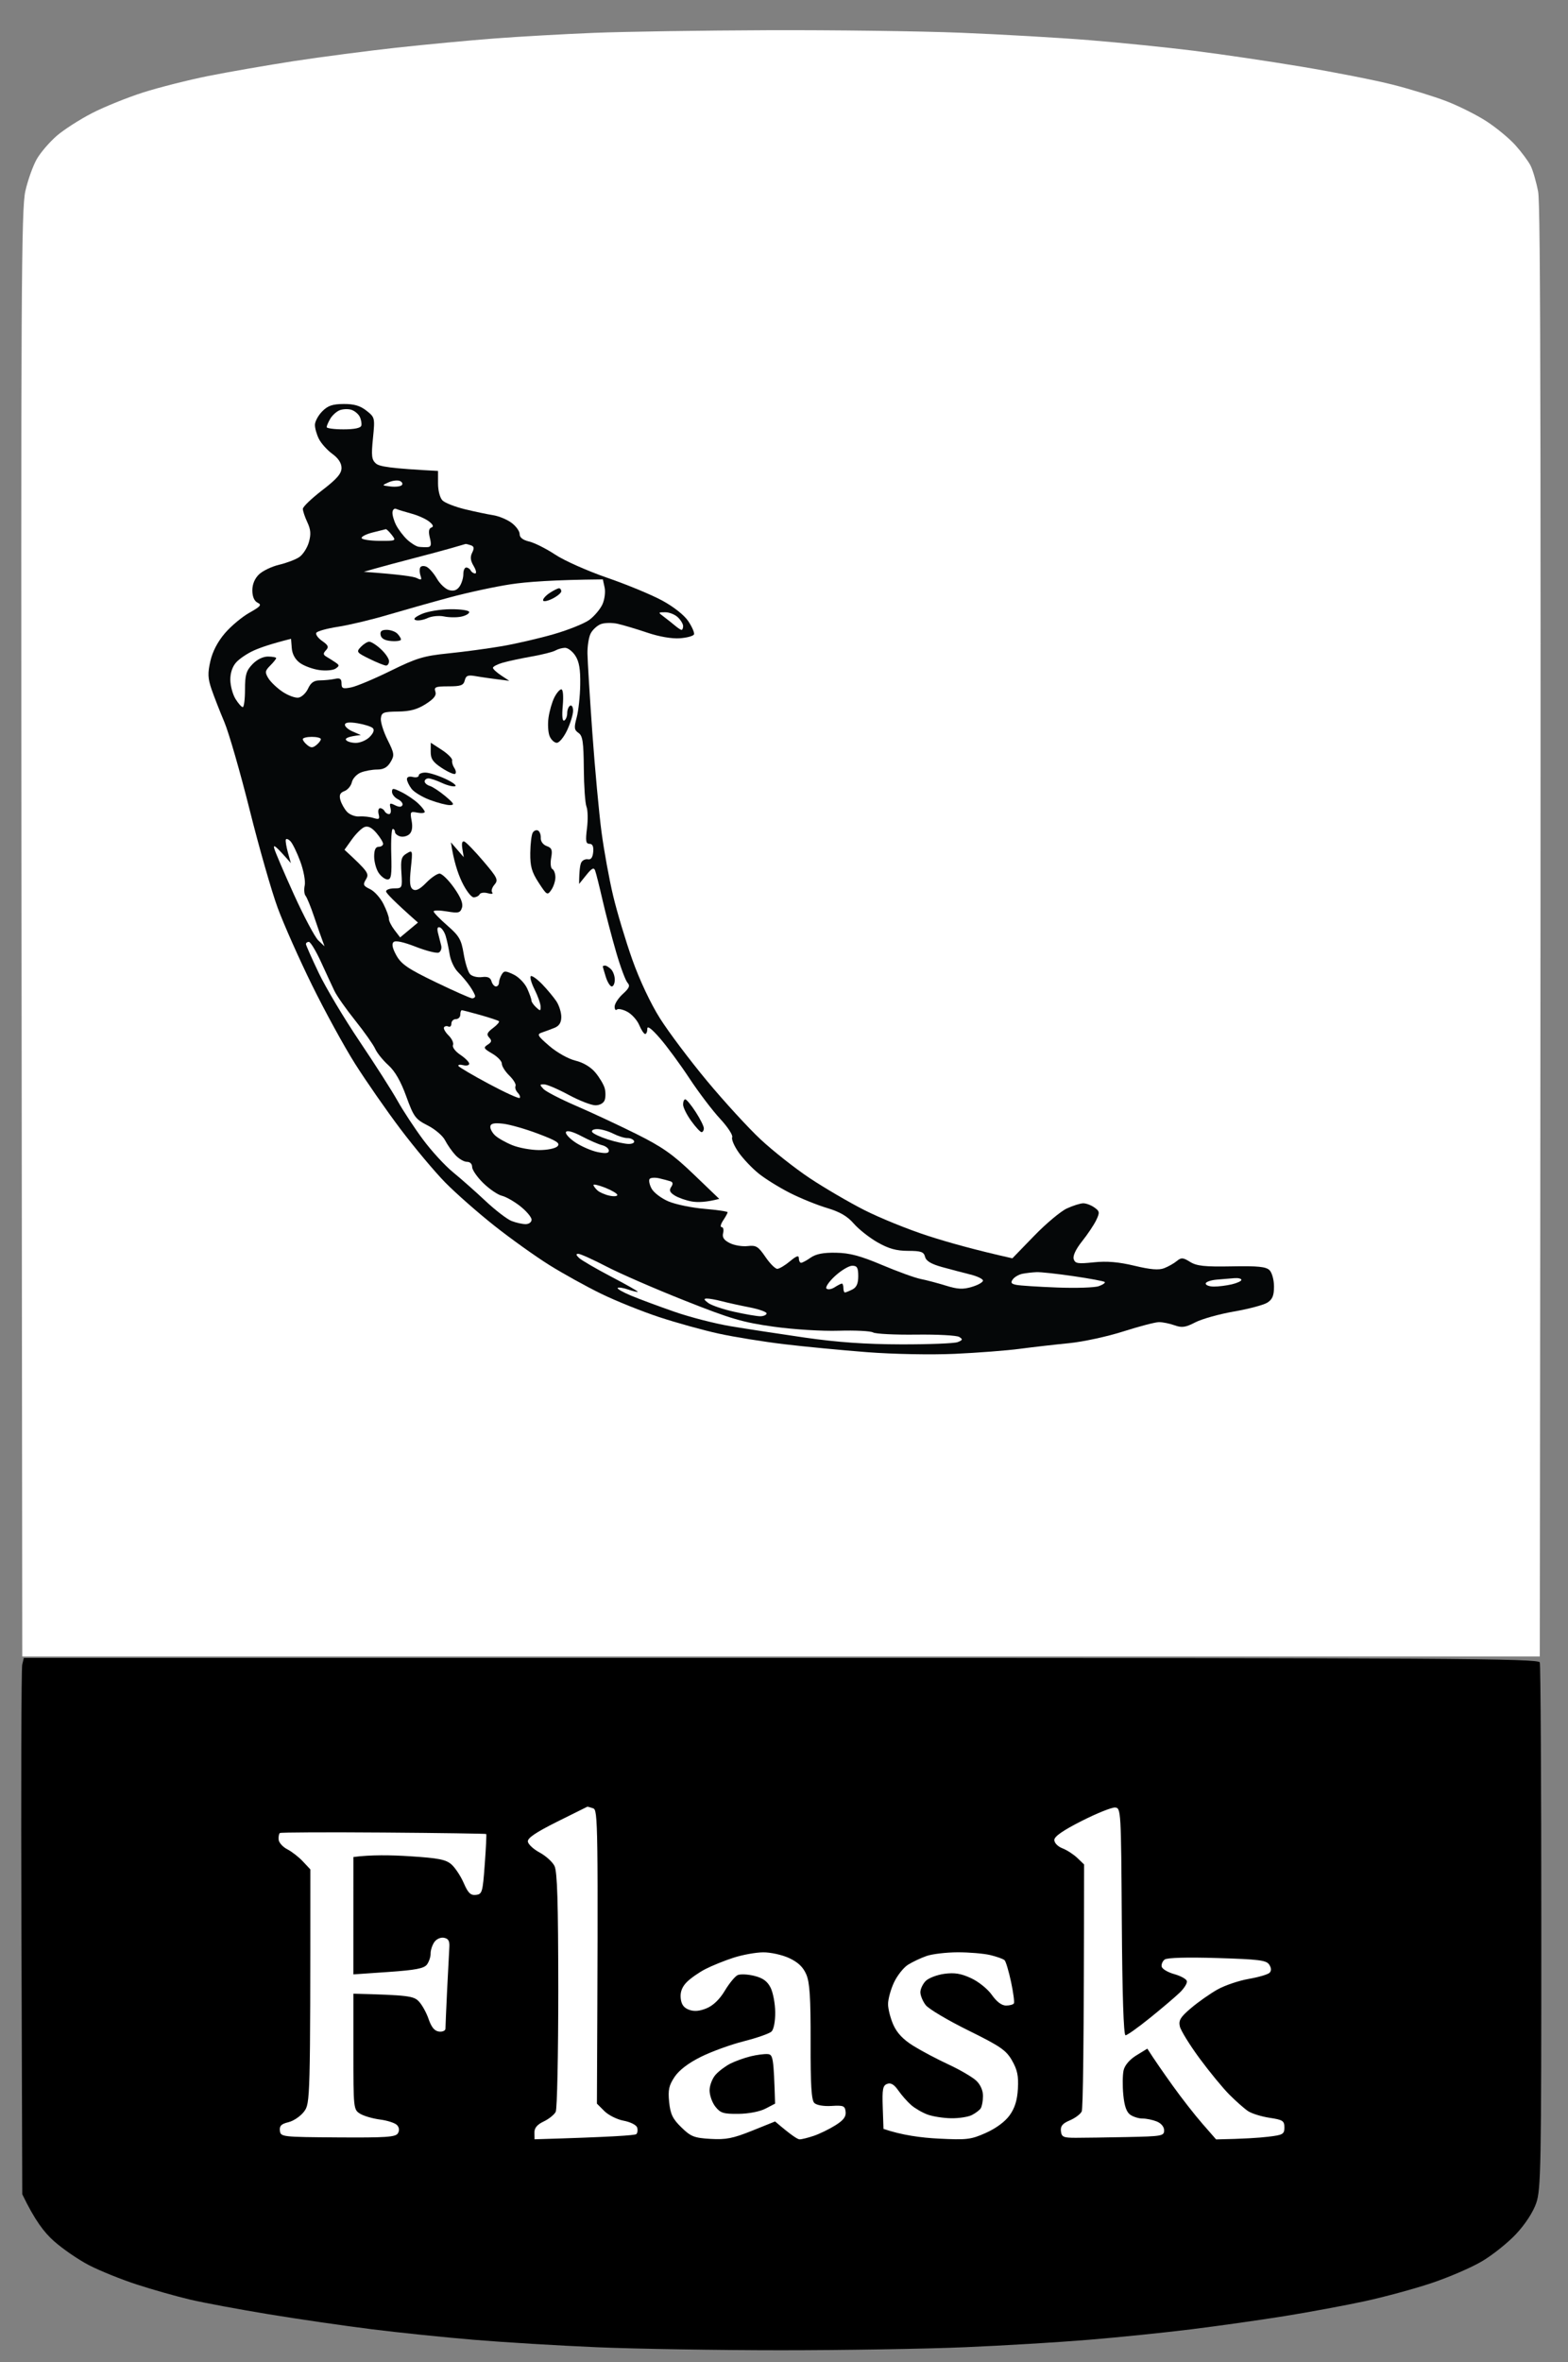 <svg version="1.2" baseProfile="tiny-ps" xmlns="http://www.w3.org/2000/svg" viewBox="0 0 528 795" width="528" height="795">
	<rect x="0" y="0" width="528" height="795" fill="#808080" stroke="none"/>
	<title>flask</title>
	<style>
		tspan { white-space:pre }
		.shp0 { fill: #ffffff } 
		.shp1 { fill: #050708 } 
		.shp2 { fill: #000000 } 
	</style>
	<g id="Background">
		<path id="Path 0" class="shp0" d="M200 11.06C189.82 11.47 174.75 12.32 166.5 12.95C158.25 13.57 143.4 14.97 133.5 16.05C123.6 17.14 108.08 19.17 99 20.56C89.92 21.96 76.99 24.21 70.25 25.55C63.51 26.9 53.61 29.4 48.25 31.1C42.89 32.81 35.13 35.95 31 38.07C26.88 40.19 21.52 43.63 19.11 45.71C16.7 47.8 13.68 51.3 12.41 53.5C11.14 55.7 9.4 60.54 8.55 64.25C7.17 70.26 7.03 97.72 7.25 314.25L7.5 557.5L518.5 557.5C519 134.56 518.78 68.92 517.94 64.5C517.31 61.2 516.17 57.26 515.4 55.75C514.63 54.24 512.31 51.12 510.25 48.83C508.19 46.54 503.8 42.92 500.5 40.79C497.2 38.66 491.13 35.62 487 34.04C482.88 32.46 474.77 29.96 469 28.5C463.23 27.03 449.5 24.32 438.5 22.48C427.5 20.64 411.07 18.21 402 17.08C392.93 15.95 377.18 14.35 367 13.53C356.82 12.7 337.25 11.58 323.5 11.02C309.75 10.47 280.5 10.09 258.5 10.17C236.5 10.25 210.18 10.65 200 11.06Z" />
		<path id="Path 1" class="shp1" d="M108.5 138.45C107.17 139.8 106.07 141.83 106.05 142.95C106.02 144.08 106.63 146.24 107.4 147.75C108.17 149.26 110.2 151.51 111.9 152.75C113.94 154.23 115 155.86 115 157.5C115 159.4 113.43 161.21 108.5 165C104.92 167.75 101.99 170.56 101.98 171.25C101.97 171.94 102.64 173.96 103.48 175.75C104.65 178.25 104.77 179.81 104 182.5C103.45 184.43 101.99 186.68 100.75 187.51C99.51 188.34 96.47 189.49 94 190.07C91.53 190.65 88.48 192.11 87.22 193.31C85.76 194.72 84.96 196.65 84.97 198.75C84.99 200.84 85.63 202.3 86.75 202.85C88.21 203.55 87.77 204.1 84 206.21C81.53 207.59 77.81 210.7 75.74 213.11C73.31 215.94 71.57 219.28 70.84 222.5C69.9 226.6 69.98 228.31 71.24 232C72.09 234.47 74.03 239.43 75.54 243C77.05 246.57 80.88 259.85 84.05 272.5C87.21 285.15 91.46 300 93.49 305.5C95.51 311 100.71 322.7 105.04 331.5C109.37 340.3 115.9 352.23 119.55 358C123.2 363.77 130.08 373.67 134.84 379.98C139.61 386.3 146.43 394.43 150 398.06C153.57 401.68 161 408.21 166.5 412.56C172 416.91 180.32 422.86 185 425.78C189.68 428.7 197.55 433.06 202.5 435.46C207.45 437.87 216.22 441.39 222 443.3C227.78 445.2 236.78 447.7 242 448.84C247.22 449.98 257.13 451.58 264 452.4C270.88 453.23 283.48 454.43 292 455.09C300.92 455.77 313.44 456.01 321.5 455.65C329.2 455.3 339.1 454.54 343.5 453.95C347.9 453.37 355.32 452.52 360 452.06C364.68 451.6 372.89 449.83 378.25 448.11C383.61 446.4 389.01 444.99 390.25 444.98C391.49 444.97 393.85 445.45 395.5 446.04C397.98 446.93 399.19 446.76 402.5 445.05C404.7 443.91 410.55 442.27 415.5 441.41C420.45 440.55 425.51 439.21 426.75 438.42C428.47 437.33 429 436.06 429 433C429 430.78 428.33 428.33 427.5 427.5C426.32 426.32 423.62 426.04 414.75 426.21C405.62 426.38 402.98 426.09 400.75 424.71C398.35 423.22 397.78 423.18 396.25 424.43C395.29 425.22 393.38 426.3 392 426.83C390.2 427.53 387.41 427.3 382 426C376.64 424.72 372.73 424.39 368.3 424.85C362.94 425.41 362.03 425.27 361.55 423.75C361.21 422.66 362.28 420.39 364.39 417.75C366.25 415.41 368.39 412.22 369.14 410.65C370.37 408.06 370.31 407.66 368.5 406.38C367.4 405.6 365.71 404.97 364.75 404.98C363.79 404.99 361.31 405.77 359.25 406.72C357.19 407.66 352.21 411.83 348.2 415.97L340.9 423.5C328.19 420.65 319.1 418.08 312.5 415.95C305.9 413.82 296.23 409.9 291 407.24C285.77 404.58 277.48 399.73 272.57 396.46C267.66 393.18 260.27 387.35 256.14 383.5C252.01 379.65 243.88 370.78 238.06 363.78C232.25 356.79 225.14 347.34 222.26 342.78C219.11 337.8 215.39 329.91 212.93 323C210.69 316.68 207.78 307 206.47 301.5C205.15 296 203.39 286.32 202.55 280C201.71 273.68 200.32 258.6 199.45 246.5C198.59 234.4 197.86 222.47 197.82 220C197.78 217.53 198.25 214.49 198.87 213.25C199.49 212.01 201.01 210.59 202.25 210.08C203.49 209.58 206.07 209.52 208 209.95C209.93 210.39 214.43 211.73 218 212.94C221.96 214.28 226.23 215.01 228.92 214.82C231.35 214.64 233.5 214.05 233.7 213.5C233.9 212.95 233.03 210.96 231.78 209.08C230.43 207.05 226.86 204.22 223 202.13C219.43 200.19 211.1 196.74 204.5 194.47C197.9 192.19 190.03 188.7 187 186.69C183.97 184.69 180.03 182.7 178.23 182.27C176.06 181.76 174.96 180.91 174.98 179.75C174.99 178.79 173.76 177.08 172.25 175.96C170.74 174.84 167.93 173.68 166 173.38C164.07 173.08 159.8 172.18 156.5 171.38C153.2 170.57 149.82 169.25 149 168.43C148.14 167.57 147.5 165.14 147.5 162.72L147.5 158.5C131.38 157.66 127.75 157.02 126.59 156C125.15 154.73 124.99 153.42 125.59 147.5C126.28 140.61 126.24 140.46 123.4 138.22C121.27 136.54 119.22 135.94 115.7 135.97C111.96 135.99 110.38 136.54 108.5 138.45Z" />
		<path id="Path 2" class="shp0" d="M114.33 138.09C113.27 138.53 111.87 139.81 111.21 140.94C110.54 142.07 110 143.34 110 143.75C110 144.16 112.55 144.5 115.67 144.5C119.36 144.5 121.45 144.06 121.67 143.25C121.85 142.56 121.61 141.21 121.13 140.25C120.65 139.29 119.36 138.23 118.25 137.9C117.15 137.57 115.38 137.66 114.33 138.09ZM130.88 162.32C128.51 163.37 128.51 163.38 131.5 163.73C133.15 163.93 134.85 163.73 135.29 163.29C135.72 162.86 135.44 162.22 134.66 161.88C133.89 161.54 132.18 161.74 130.88 162.32ZM132.16 172.39C132.07 173.28 132.63 175.24 133.4 176.75C134.18 178.26 135.87 180.47 137.15 181.66C138.44 182.85 140.18 183.92 141 184.03C141.82 184.14 143.18 184.19 144 184.14C145.16 184.07 145.33 183.36 144.75 181.02C144.23 178.94 144.39 177.86 145.25 177.56C146.11 177.26 145.87 176.63 144.5 175.53C143.4 174.65 140.7 173.44 138.5 172.85C136.3 172.25 134.01 171.55 133.41 171.28C132.81 171.01 132.24 171.51 132.16 172.39ZM125.52 179.2C123.34 179.75 121.65 180.6 121.77 181.1C121.9 181.59 124.59 182.01 127.75 182.03C133.38 182.06 133.47 182.02 131.92 180.03C131.05 178.91 130.15 178.05 129.92 178.1C129.69 178.16 127.71 178.65 125.52 179.2ZM152 184.47C149.53 185.18 143.68 186.75 139 187.96C134.32 189.17 128.7 190.68 126.5 191.31L122.5 192.45C134.9 193.35 139.33 194.04 140.35 194.56C141.88 195.33 142.1 195.19 141.6 193.75C141.27 192.79 141.22 191.55 141.5 191C141.78 190.45 142.73 190.34 143.62 190.75C144.51 191.16 146.08 192.96 147.12 194.75C148.15 196.54 150.01 198.28 151.25 198.61C152.81 199.03 153.89 198.65 154.77 197.36C155.46 196.34 156.03 194.49 156.02 193.25C156.01 192.01 156.45 191 157 191C157.55 191 158.22 191.45 158.5 192C158.78 192.55 159.45 193 160 193C160.55 193 160.32 191.88 159.5 190.5C158.41 188.68 158.27 187.45 159 186C159.76 184.48 159.64 183.88 158.5 183.5C157.68 183.22 156.89 183.04 156.75 183.09C156.61 183.14 154.47 183.76 152 184.47ZM172 196.64C166.78 197.43 157.55 199.41 151.5 201.05C145.45 202.68 136 205.35 130.5 206.97C125 208.6 117.46 210.39 113.75 210.96C110.04 211.53 106.78 212.45 106.5 213C106.22 213.55 107.13 214.79 108.51 215.75C110.56 217.18 110.79 217.75 109.76 218.85C108.74 219.94 108.79 220.37 110 221.07C110.83 221.55 112.17 222.41 113 222.97C114.33 223.89 114.33 224.11 113 225.03C112.17 225.6 109.7 225.82 107.5 225.51C105.3 225.2 102.38 224.12 101 223.12C99.4 221.96 98.41 220.17 98.25 218.15L98 215C91.41 216.65 87.7 217.93 85.5 218.92C83.3 219.9 80.6 221.72 79.5 222.96C78.24 224.37 77.52 226.56 77.56 228.85C77.59 230.86 78.37 233.74 79.31 235.25C80.24 236.76 81.34 238 81.75 237.99C82.16 237.99 82.5 235.33 82.5 232.08C82.5 227.14 82.91 225.74 85 223.56C86.53 221.96 88.57 220.96 90.25 220.97C91.76 220.99 93 221.22 93 221.5C93 221.78 92.1 222.9 91 224C89.24 225.76 89.16 226.27 90.35 228.25C91.1 229.49 93.23 231.53 95.1 232.8C96.97 234.06 99.4 234.96 100.49 234.8C101.59 234.63 103.05 233.26 103.74 231.75C104.67 229.73 105.73 229 107.75 228.99C109.26 228.98 111.51 228.75 112.75 228.49C114.5 228.11 115 228.45 115 230C115 231.72 115.45 231.91 118.25 231.35C120.04 231 126 228.49 131.5 225.79C140.27 221.47 142.67 220.75 151 219.9C156.22 219.37 164.32 218.28 169 217.48C173.68 216.68 181.55 214.86 186.5 213.43C191.45 212 196.85 209.82 198.5 208.59C200.15 207.35 202.11 205.03 202.85 203.42C203.59 201.81 203.93 199.26 203.6 197.75L203 195C186.34 195.15 177.22 195.84 172 196.64Z" />
		<path id="Path 3" class="shp1" d="M185.12 199.55C183.8 200.41 182.79 201.54 182.87 202.06C182.94 202.58 184.35 202.32 186 201.5C187.65 200.68 189 199.55 189 199C189 198.45 188.66 198 188.25 197.99C187.84 197.99 186.43 198.69 185.12 199.55ZM142 206.65C139.67 207.7 139 208.39 140 208.71C140.82 208.97 142.63 208.66 144 208.01C145.38 207.37 147.85 207.13 149.5 207.47C151.15 207.82 153.74 207.86 155.25 207.55C156.76 207.25 158 206.55 158 206C158 205.44 155.28 205.02 151.75 205.04C148.3 205.06 143.93 205.78 142 206.65Z" />
		<path id="Path 4" class="shp0" d="M223.5 207.55C224.6 208.37 226.29 209.7 227.25 210.52C228.21 211.33 229.22 212 229.5 212C229.78 212 230.01 211.44 230.03 210.75C230.05 210.06 229.26 208.72 228.28 207.78C227.3 206.83 225.38 206.05 224 206.06C221.56 206.06 221.55 206.1 223.5 207.55Z" />
		<path id="Path 5" class="shp1" d="M128.17 213.75C128.4 214.92 129.6 215.58 131.76 215.75C133.54 215.89 135.01 215.66 135.02 215.25C135.03 214.84 134.46 213.93 133.77 213.23C133.07 212.54 131.45 211.97 130.16 211.98C128.47 212 127.92 212.49 128.17 213.75ZM121.48 217.75C119.92 219.4 120.09 219.63 124.41 221.75C126.93 222.99 129.45 224 130 224C130.55 224 131 223.32 131 222.5C131 221.68 129.76 219.86 128.25 218.47C126.74 217.07 124.97 215.95 124.32 215.97C123.67 215.98 122.4 216.79 121.48 217.75Z" />
		<path id="Path 6" class="shp0" d="M187 218.94C186.18 219.42 182.57 220.33 179 220.96C175.43 221.59 171.04 222.53 169.25 223.05C167.46 223.57 166 224.34 165.99 224.75C165.99 225.16 167.23 226.32 168.74 227.32L171.5 229.14C165.3 228.38 162.04 227.89 160.25 227.58C157.57 227.1 156.91 227.35 156.5 229C156.08 230.67 155.17 231 151 231C146.68 231 146.08 231.24 146.6 232.75C147.04 234.02 146.16 235.17 143.35 236.96C140.51 238.77 138.05 239.44 134 239.48C129.08 239.54 128.47 239.79 128.25 241.78C128.11 243 129.13 246.25 130.5 249C132.8 253.61 132.88 254.2 131.5 256.5C130.43 258.28 129.13 259 127 259C125.35 259 122.88 259.45 121.5 260C120.13 260.55 118.77 262.01 118.49 263.25C118.21 264.49 117.08 265.84 115.99 266.25C114.51 266.81 114.16 267.58 114.62 269.25C114.96 270.49 115.97 272.28 116.87 273.24C117.77 274.2 119.63 274.9 121 274.79C122.38 274.68 124.51 274.91 125.75 275.3C127.65 275.89 127.92 275.69 127.5 274C127.22 272.9 127.45 272 128 272C128.55 272 129.22 272.45 129.5 273C129.78 273.55 130.45 274 131 274C131.55 274 131.78 273.1 131.5 272C131.07 270.29 131.29 270.14 133 271C134.33 271.67 135.17 271.67 135.5 271C135.78 270.45 135.1 269.55 134 269C132.9 268.45 132 267.32 132 266.5C132 265.19 132.41 265.21 135.25 266.62C137.04 267.51 139.52 269.19 140.78 270.37C142.03 271.54 143.04 272.84 143.03 273.25C143.01 273.66 141.88 273.77 140.5 273.5C138.16 273.03 138.04 273.2 138.61 276.25C139.01 278.39 138.75 279.93 137.86 280.75C137.11 281.44 135.71 281.78 134.75 281.5C133.79 281.23 133 280.55 133 280C133 279.45 132.66 279 132.25 279C131.84 279 131.61 282.82 131.75 287.5C131.96 294.5 131.74 296 130.5 296C129.68 296 128.32 294.99 127.49 293.75C126.66 292.51 125.99 290.04 125.99 288.25C126 286.03 126.48 285 127.5 285C128.32 285 129 284.55 129 284C129 283.45 127.99 281.8 126.75 280.34C125.22 278.54 123.94 277.9 122.75 278.34C121.79 278.7 119.88 280.57 118.5 282.5L116 286C124.06 293.43 124.37 294.05 123.25 295.92C122.14 297.76 122.3 298.14 124.62 299.25C126.07 299.94 128.09 302.19 129.12 304.25C130.16 306.31 130.98 308.56 130.96 309.25C130.93 309.94 131.78 311.63 132.83 313L134.74 315.5L140.74 310.5C132.42 303.14 130 300.55 130 300C130 299.45 131.24 299 132.75 298.99C135.44 298.99 135.49 298.88 135.17 293.74C134.88 289.29 135.15 288.31 136.92 287.25C138.96 286.02 138.99 286.11 138.34 292.25C137.84 297.08 138.01 298.69 139.09 299.36C140.07 299.95 141.42 299.26 143.5 297.12C145.15 295.42 147.18 294.03 148 294.02C148.82 294.01 151.01 296.14 152.86 298.75C155.18 302.04 156.01 304.11 155.56 305.5C154.98 307.26 154.38 307.41 150.45 306.75C148 306.34 146.01 306.34 146.02 306.75C146.03 307.16 148.1 309.3 150.63 311.5C154.62 314.98 155.34 316.21 156.13 321C156.63 324.02 157.59 327.11 158.27 327.85C158.95 328.59 160.74 329.04 162.25 328.85C164.21 328.6 165.14 329 165.5 330.25C165.77 331.21 166.45 332 167 332C167.55 332 168.01 331.44 168.02 330.75C168.02 330.06 168.44 328.82 168.93 328C169.73 326.67 170.18 326.67 172.97 328C174.71 328.84 176.74 330.94 177.55 332.75C178.35 334.54 178.98 336.34 178.96 336.75C178.93 337.16 179.63 338.18 180.5 339C181.92 340.34 182.08 340.31 182.04 338.75C182.02 337.79 181.1 335.2 180 333C178.9 330.8 178.34 328.79 178.75 328.53C179.16 328.28 180.89 329.52 182.6 331.28C184.3 333.05 186.44 335.63 187.36 337C188.27 338.38 189.01 340.74 189.01 342.25C189 344.16 188.31 345.28 186.75 345.92C185.51 346.42 183.6 347.14 182.5 347.5C180.71 348.1 180.96 348.57 185 352.05C187.53 354.23 191.36 356.38 193.75 356.96C196.41 357.61 198.94 359.12 200.5 361C201.88 362.65 203.28 365.01 203.62 366.25C203.96 367.49 203.96 369.29 203.62 370.25C203.25 371.28 201.98 372 200.5 372C199.13 372 195.07 370.43 191.5 368.5C187.93 366.57 184.21 364.98 183.25 364.96C181.69 364.92 181.66 365.08 183 366.51C183.82 367.38 188.78 369.94 194 372.19C199.22 374.44 208.34 378.7 214.25 381.64C223.04 386.02 226.57 388.5 233.6 395.25L242.2 403.5C237.78 404.65 234.93 404.71 233 404.38C231.07 404.05 228.49 403.15 227.25 402.39C225.55 401.34 225.25 400.63 226 399.5C226.7 398.45 226.63 397.88 225.75 397.58C225.06 397.35 223.38 396.9 222 396.58C220.63 396.26 219.18 396.34 218.78 396.75C218.39 397.16 218.66 398.63 219.39 400C220.12 401.38 222.69 403.33 225.11 404.35C227.52 405.37 232.99 406.5 237.26 406.85C241.52 407.21 245.01 407.73 245.02 408C245.02 408.27 244.34 409.51 243.51 410.75C242.68 411.99 242.45 413 243 413C243.55 413 243.78 413.9 243.5 415C243.14 416.45 243.75 417.38 245.75 418.38C247.26 419.14 249.96 419.59 251.75 419.38C254.61 419.05 255.33 419.49 257.75 423.04C259.26 425.26 261.06 427.06 261.75 427.04C262.44 427.02 264.35 425.88 266 424.5C268.22 422.65 269 422.39 269 423.5C269 424.32 269.34 425 269.75 425.01C270.16 425.01 271.63 424.23 273 423.26C274.76 422.03 277.27 421.54 281.5 421.62C286.1 421.7 289.71 422.66 297 425.74C302.23 427.95 308.07 430.07 310 430.45C311.93 430.83 315.75 431.84 318.5 432.69C322.49 433.93 324.26 434.02 327.25 433.12C329.31 432.51 331 431.55 331 431C331 430.45 329.09 429.53 326.75 428.95C324.41 428.37 320.14 427.24 317.25 426.45C313.54 425.42 311.85 424.41 311.5 423C311.08 421.32 310.16 421 305.75 420.99C301.82 420.98 299.24 420.26 295.5 418.13C292.75 416.56 289.15 413.72 287.5 411.82C285.35 409.33 282.8 407.85 278.5 406.57C275.2 405.59 269.57 403.31 266 401.5C262.43 399.69 257.7 396.76 255.5 394.99C253.3 393.23 250.26 390.03 248.75 387.89C247.24 385.75 246.25 383.44 246.55 382.75C246.86 382.06 245.01 379.25 242.45 376.5C239.9 373.75 235.26 367.64 232.15 362.93C229.04 358.21 224.57 352.14 222.22 349.43C219.4 346.19 217.94 345.1 217.97 346.25C217.98 347.21 217.66 348 217.25 348C216.84 348 215.94 346.65 215.25 345C214.56 343.35 212.76 341.34 211.25 340.53C209.74 339.72 208.15 339.39 207.72 339.78C207.29 340.18 206.96 339.71 206.97 338.75C206.99 337.79 208.24 335.88 209.75 334.51C211.9 332.56 212.24 331.75 211.31 330.76C210.65 330.07 208.93 325.45 207.49 320.5C206.05 315.55 203.99 307.68 202.91 303C201.84 298.32 200.71 293.82 200.4 293C199.97 291.84 199.29 292.19 197.43 294.5L195.01 297.5C195.03 292.85 195.36 290.92 195.77 290.21C196.17 289.5 197.18 289.05 198 289.21C199 289.4 199.58 288.58 199.75 286.75C199.92 284.86 199.53 284 198.5 284C197.27 284 197.12 283.04 197.66 278.75C198.02 275.86 197.94 272.6 197.49 271.5C197.04 270.4 196.64 264.63 196.59 258.67C196.51 249.67 196.21 247.65 194.8 246.67C193.34 245.67 193.26 244.92 194.18 241.5C194.78 239.3 195.32 234.33 195.38 230.46C195.47 225.3 195.03 222.69 193.75 220.71C192.79 219.22 191.21 218.01 190.25 218.03C189.29 218.05 187.82 218.46 187 218.94Z" />
		<path id="Path 7" class="shp1" d="M186.66 234.75C185.9 236.26 185.02 239.3 184.71 241.5C184.39 243.7 184.56 246.51 185.07 247.75C185.58 248.99 186.68 250 187.5 250C188.32 250 189.89 248.09 190.98 245.75C192.07 243.41 192.97 240.49 192.98 239.25C192.99 238.01 192.55 237.22 192 237.5C191.45 237.78 191 238.9 191 240C191 241.1 190.55 242.22 190 242.5C189.37 242.82 189.18 240.99 189.5 237.5C189.79 234.26 189.59 232 189.02 232C188.48 232 187.42 233.24 186.66 234.75Z" />
		<path id="Path 8" class="shp0" d="M116.15 243.87C116.07 244.49 117.24 245.54 118.75 246.19L121.5 247.39C117.24 247.86 116.22 248.45 116.5 249C116.78 249.55 118.24 250.01 119.75 250.03C121.26 250.05 123.4 249.14 124.5 248.01C125.81 246.66 126.15 245.63 125.5 245.03C124.95 244.52 122.66 243.8 120.4 243.42C117.65 242.97 116.25 243.12 116.15 243.87ZM101.96 248.75C101.93 249.16 102.61 250.06 103.46 250.75C104.69 251.75 105.31 251.75 106.54 250.75C107.39 250.06 108.07 249.16 108.04 248.75C108.02 248.34 106.65 248 105 248C103.35 248 101.98 248.34 101.96 248.75Z" />
		<path id="Path 9" class="shp1" d="M145.03 252.99C145.01 255.38 145.77 256.51 148.75 258.46C150.81 259.81 152.84 260.71 153.25 260.46C153.66 260.21 153.55 259.32 153 258.5C152.45 257.68 152.11 256.51 152.25 255.91C152.39 255.31 150.82 253.72 148.78 252.39L145.05 249.97L145.03 252.99ZM141 261C141 261.55 140.1 261.77 139 261.5C137.79 261.2 137.01 261.5 137.03 262.25C137.05 262.94 137.75 264.4 138.59 265.5C139.43 266.6 142.23 268.29 144.81 269.25C147.39 270.21 150.4 270.99 151.5 270.97C153.17 270.95 152.92 270.46 150 267.99C148.07 266.37 145.71 264.81 144.75 264.52C143.79 264.23 143 263.55 143 263C143 262.45 143.56 261.99 144.25 261.98C144.94 261.97 146.96 262.64 148.75 263.48C150.54 264.32 152.56 264.83 153.25 264.62C153.94 264.41 152.47 263.29 150 262.14C147.53 260.99 144.49 260.03 143.25 260.02C142.01 260.01 141 260.45 141 261ZM179.4 280.23C178.97 280.93 178.6 284.01 178.56 287.07C178.51 291.59 179.05 293.49 181.38 297.07C184.14 301.31 184.32 301.42 185.65 299.5C186.41 298.4 187.03 296.49 187.02 295.25C187.01 294.01 186.55 292.77 186 292.5C185.45 292.22 185.27 290.54 185.59 288.75C186.08 286.06 185.82 285.37 184.09 284.75C182.88 284.32 182.04 283.18 182.1 282.06C182.16 280.99 181.75 279.86 181.19 279.54C180.63 279.23 179.82 279.54 179.4 280.23Z" />
		<path id="Path 10" class="shp0" d="M96.23 282.63C96.1 283.11 96.44 285.07 96.97 287L97.95 290.5C92.7 284.49 91.97 284.07 92.33 285.5C92.6 286.6 95.58 293.57 98.95 301C102.32 308.43 106.03 315.4 107.18 316.5L109.28 318.5C108.12 315.4 106.87 311.8 105.76 308.5C104.65 305.2 103.36 302.05 102.9 301.5C102.44 300.95 102.31 299.38 102.61 298C102.91 296.63 102.25 293.02 101.14 290C100.03 286.98 98.53 283.88 97.8 283.13C97.06 282.37 96.36 282.15 96.23 282.63Z" />
		<path id="Path 11" class="shp1" d="M155.69 285.65L156.16 288.5L151.84 283.5C152.75 289.7 154.14 293.86 155.51 296.75C156.88 299.64 158.67 302 159.5 302C160.32 302 161.22 301.55 161.5 301C161.78 300.45 163.01 300.28 164.25 300.62C165.5 300.97 166.17 300.86 165.75 300.37C165.33 299.89 165.67 298.71 166.5 297.75C167.87 296.15 167.54 295.46 162.75 289.83C159.86 286.44 156.99 283.47 156.36 283.23C155.62 282.95 155.39 283.79 155.69 285.65Z" />
		<path id="Path 12" class="shp0" d="M147.52 314.12C147.86 315.43 148.33 317.29 148.57 318.25C148.8 319.21 148.44 320.27 147.75 320.59C147.06 320.92 143.57 320.04 140 318.65C135.8 317.01 133.15 316.45 132.5 317.08C131.84 317.72 132.18 319.24 133.5 321.6C135.15 324.54 137.46 326.1 146.75 330.58C152.94 333.56 158.45 336 159 336C159.55 336 160 335.66 159.99 335.25C159.99 334.84 159.2 333.35 158.24 331.95C157.28 330.54 155.49 328.4 154.25 327.2C153.01 325.99 151.74 323.31 151.42 321.25C151.1 319.19 150.49 316.38 150.07 315C149.65 313.63 148.76 312.33 148.1 312.12C147.29 311.86 147.1 312.51 147.52 314.12ZM103.02 317.75C103.04 318.16 104.99 322.55 107.35 327.5C109.72 332.45 115.9 342.8 121.09 350.5C126.28 358.2 132.03 367.2 133.87 370.5C135.72 373.8 139.56 379.65 142.42 383.5C145.27 387.35 149.82 392.3 152.51 394.5C155.21 396.7 160.13 401.05 163.46 404.18C166.78 407.3 170.74 410.33 172.25 410.93C173.76 411.52 175.9 412 177 412C178.11 412 179 411.33 179 410.5C179 409.68 177.31 407.66 175.25 406.02C173.19 404.38 170.38 402.78 169 402.45C167.63 402.13 164.81 400.21 162.73 398.18C160.66 396.16 158.98 393.71 158.98 392.75C158.99 391.73 158.27 391.01 157.25 391.03C156.29 391.04 154.54 390.03 153.37 388.78C152.2 387.52 150.63 385.27 149.87 383.78C149.12 382.28 146.48 380.03 144.01 378.78C139.88 376.68 139.31 375.91 136.8 369C134.97 363.94 133.01 360.52 130.77 358.5C128.94 356.85 126.95 354.38 126.34 353C125.73 351.63 122.72 347.35 119.64 343.5C116.56 339.65 113.39 335.15 112.61 333.5C111.82 331.85 109.79 327.46 108.09 323.75C106.39 320.04 104.55 317 104 317C103.45 317 103.01 317.34 103.02 317.75Z" />
		<path id="Path 13" class="shp1" d="M202.98 325.25C202.97 325.39 203.42 326.96 203.98 328.75C204.54 330.54 205.45 332 206 332C206.55 332 207.01 330.99 207.02 329.75C207.03 328.51 206.46 326.93 205.77 326.23C205.07 325.54 204.16 324.97 203.75 324.98C203.34 324.99 202.99 325.11 202.98 325.25Z" />
		<path id="Path 14" class="shp0" d="M155 341.5C155 342.32 154.32 343 153.5 343C152.68 343 152 343.68 152 344.5C152 345.32 151.55 345.77 151 345.5C150.45 345.23 149.78 345.34 149.52 345.75C149.25 346.16 149.95 347.4 151.06 348.5C152.18 349.6 152.84 351.06 152.54 351.75C152.24 352.44 153.35 353.9 155 355C156.65 356.1 158 357.45 158 358C158 358.55 157.1 358.77 156 358.5C154.9 358.23 154.16 358.34 154.36 358.75C154.55 359.16 159.16 361.88 164.61 364.79C170.05 367.7 174.72 369.83 175 369.52C175.28 369.22 174.97 368.41 174.31 367.73C173.66 367.06 173.34 366.05 173.6 365.5C173.86 364.95 172.92 363.38 171.51 362C170.1 360.63 168.97 358.82 168.99 358C169.01 357.18 167.56 355.65 165.76 354.6C162.85 352.91 162.69 352.59 164.22 351.6C165.58 350.73 165.68 350.23 164.72 349.2C163.75 348.16 164.01 347.51 166 346.01C167.38 344.98 168.28 343.94 168 343.69C167.72 343.45 164.91 342.51 161.75 341.62C158.59 340.73 155.78 340 155.5 340C155.22 340 155 340.68 155 341.5Z" />
		<path id="Path 15" class="shp1" d="M230.02 371.75C230.02 372.71 231.26 375.21 232.77 377.29C234.27 379.37 235.84 381.06 236.25 381.04C236.66 381.02 237.01 380.44 237.01 379.75C237.02 379.06 235.78 376.58 234.26 374.24C232.74 371.9 231.16 369.99 230.75 369.99C230.34 370 230.01 370.79 230.02 371.75Z" />
		<path id="Path 16" fill-rule="evenodd" class="shp0" d="M169.4 378.2C171.65 378.45 176.98 379.97 181.23 381.58C187.48 383.94 188.73 384.75 187.73 385.79C187.04 386.52 184.32 387.08 181.5 387.07C178.75 387.06 174.7 386.32 172.5 385.42C170.3 384.53 167.7 383.06 166.72 382.15C165.74 381.24 165.02 379.88 165.11 379.12C165.24 378.11 166.4 377.86 169.4 378.2ZM195.84 382.41C198.4 383.76 201.51 385.12 202.75 385.43C203.99 385.74 205.01 386.56 205.02 387.25C205.03 388.16 204.02 388.3 201.27 387.75C199.2 387.33 195.81 385.87 193.75 384.5C191.69 383.12 190.27 381.54 190.59 380.98C190.96 380.35 192.97 380.89 195.84 382.41ZM201.15 380.01C202.44 380.01 204.85 380.7 206.5 381.54C208.15 382.38 210.29 383.05 211.25 383.03C212.21 383.01 213.22 383.45 213.5 384C213.78 384.55 212.99 385.01 211.75 385.01C210.51 385.02 207.36 384.34 204.75 383.51C202.14 382.68 199.73 381.55 199.4 381C199.06 380.45 199.84 380 201.15 380.01ZM203.76 399.73C205.96 400.6 207.82 401.69 207.88 402.15C207.95 402.62 206.76 402.74 205.25 402.42C203.74 402.1 201.92 401.31 201.21 400.67C200.49 400.03 199.88 399.2 199.84 398.83C199.8 398.46 201.56 398.87 203.76 399.73ZM194.75 421.99C195.44 421.99 199.71 423.93 204.25 426.28C208.79 428.64 220.6 433.78 230.5 437.7C246.13 443.9 250.08 445.06 260.5 446.51C267.32 447.46 276.82 448.05 282.5 447.87C288 447.7 293.18 447.97 294 448.45C294.82 448.94 301.35 449.27 308.5 449.18C315.65 449.09 322.18 449.44 323 449.96C324.27 450.75 324.2 451.02 322.5 451.7C321.4 452.14 312.85 452.48 303.5 452.46C291.37 452.43 282.06 451.77 271 450.18C262.48 448.95 251.22 447.22 246 446.35C240.78 445.48 232.22 443.28 227 441.45C221.78 439.63 215.25 437.21 212.5 436.06C209.75 434.91 207.72 433.75 208 433.47C208.28 433.2 209.85 433.43 211.5 434C213.15 434.57 214.62 434.91 214.76 434.76C214.91 434.62 210.86 432.32 205.76 429.65C200.67 426.98 195.82 424.16 195 423.39C193.94 422.39 193.87 421.98 194.75 421.99ZM286.98 426C288.62 426 289 426.66 289 429.5C289 432 288.43 433.29 287 434C285.9 434.55 284.77 435 284.5 435C284.23 435 284 434.32 284 433.5C284 432.68 283.77 432 283.5 432C283.23 432 282.12 432.56 281.05 433.25C279.97 433.94 278.74 434.13 278.3 433.67C277.86 433.21 279.18 431.3 281.23 429.42C283.29 427.54 285.88 426 286.98 426ZM349 428.16C350.38 428.09 356 428.7 361.5 429.51C367 430.31 371.73 431.2 372 431.47C372.27 431.75 371.38 432.38 370 432.87C368.63 433.37 362.32 433.57 356 433.33C349.68 433.09 343.49 432.69 342.25 432.44C340.49 432.1 340.23 431.69 341.06 430.56C341.65 429.77 343.11 428.93 344.31 428.7C345.52 428.46 347.63 428.22 349 428.16ZM415.75 430.17C416.99 430.08 418.01 430.34 418.02 430.75C418.04 431.16 416.57 431.84 414.77 432.26C412.97 432.68 410.26 433.02 408.75 433.01C407.24 433.01 406 432.55 406 432C406 431.45 407.69 430.85 409.75 430.67C411.81 430.49 414.51 430.26 415.75 430.17ZM238 437.04C238.82 437.02 241.07 437.43 243 437.93C244.93 438.44 249.15 439.37 252.39 440C255.62 440.63 258.21 441.56 258.14 442.07C258.06 442.58 257.1 443 256 443C254.9 443 250.96 442.33 247.25 441.5C243.54 440.68 239.6 439.35 238.5 438.54C237.01 437.44 236.88 437.06 238 437.04Z" />
		<path id="Path 17" class="shp2" d="M7.48 560.25C7.18 561.49 7.06 602.1 7.22 650.5L7.5 738.5C11.76 747.35 14.89 751.36 18.15 754.26C21.09 756.88 26.42 760.54 30 762.39C33.58 764.24 40.77 767.15 46 768.85C51.23 770.56 59.33 772.85 64 773.95C68.67 775.04 80.6 777.27 90.5 778.89C100.4 780.52 115.92 782.77 125 783.91C134.07 785.05 149.6 786.65 159.5 787.48C169.4 788.31 188.07 789.44 201 789.99C213.93 790.54 241.82 791 263 791C284.18 791 312.07 790.54 325 789.98C337.93 789.43 356.6 788.31 366.5 787.49C376.4 786.68 391.93 785.09 401 783.97C410.07 782.85 424.25 780.84 432.5 779.52C440.75 778.19 452.9 775.94 459.5 774.51C466.1 773.09 476.23 770.34 482 768.41C487.77 766.49 495.43 763.19 499 761.08C502.57 758.98 507.76 754.83 510.52 751.88C513.59 748.6 516.23 744.55 517.29 741.5C518.88 736.9 519.02 729.51 519.01 648.75C519.01 600.49 518.77 560.33 518.5 559.5C518.06 558.17 488.78 558 263.02 558L8.03 558L7.48 560.25Z" />
		<path id="Path 18" class="shp0" d="M187.5 613.17C180.3 616.78 177.57 618.64 177.75 619.84C177.89 620.75 179.68 622.4 181.73 623.5C183.78 624.6 186.02 626.63 186.71 628C187.66 629.88 187.97 640.21 187.99 669.75C187.99 691.34 187.61 709.79 187.13 710.75C186.65 711.71 184.84 713.17 183.09 714C180.89 715.04 179.93 716.18 179.96 717.75L180 720C205.96 719.24 213.85 718.67 214.27 718.26C214.7 717.84 214.82 716.83 214.53 716C214.25 715.17 212.22 714.16 210.01 713.75C207.8 713.34 204.88 711.88 203.5 710.5L201 708C201.45 612.51 201.35 609.17 199.73 608.61C198.78 608.27 197.89 608.04 197.75 608.08C197.61 608.13 193 610.42 187.5 613.17ZM364.28 612.84C357.99 616.02 355.04 618.06 355.03 619.25C355.01 620.25 356.18 621.46 357.75 622.07C359.26 622.65 361.52 624.12 362.78 625.32L365.05 627.5C365.01 690.66 364.66 709.73 364.25 710.63C363.84 711.52 362.04 712.87 360.25 713.63C357.79 714.67 357.06 715.55 357.25 717.25C357.47 719.23 358.06 719.5 362.25 719.5C364.86 719.5 372.63 719.39 379.5 719.25C391.25 719.01 392 718.88 392 717C392 715.8 391 714.6 389.5 714C388.13 713.45 385.99 713.01 384.75 713.02C383.51 713.03 381.66 712.46 380.64 711.77C379.34 710.88 378.61 708.83 378.25 705C377.96 701.98 378.01 698.26 378.36 696.75C378.76 695.05 380.41 693.14 382.67 691.75L386.34 689.5C388.79 693.33 391.93 697.83 394.9 701.97C397.86 706.11 402.36 711.87 404.9 714.77L409.5 720.04C418.8 719.86 423.98 719.51 427 719.15C432.02 718.56 432.5 718.28 432.5 716.01C432.5 713.79 431.96 713.44 427.5 712.77C424.75 712.35 421.49 711.34 420.25 710.51C419.01 709.68 416.2 707.2 414 705C411.8 702.8 407.27 697.29 403.92 692.75C400.58 688.21 397.6 683.38 397.29 682C396.83 679.95 397.52 678.83 401.12 675.8C403.53 673.76 407.52 670.96 410 669.57C412.48 668.19 417.2 666.59 420.5 666.02C423.8 665.45 426.95 664.52 427.5 663.96C428.17 663.28 428.13 662.37 427.39 661.22C426.44 659.74 423.96 659.43 409.89 659C399.71 658.69 393 658.88 392.19 659.5C391.46 660.05 391.01 661.13 391.19 661.91C391.36 662.69 393.26 663.81 395.41 664.41C397.57 665.01 399.48 666.06 399.66 666.75C399.85 667.44 398.76 669.19 397.25 670.64C395.74 672.1 391.24 675.92 387.25 679.14C383.26 682.36 379.55 685 379 685C378.36 685 377.91 671.42 377.75 646.75C377.51 609.31 377.46 608.5 375.5 608.34C374.4 608.25 369.35 610.27 364.28 612.84ZM94.25 616.92C93.93 617.15 93.74 618.16 93.83 619.17C93.92 620.17 95.24 621.63 96.75 622.4C98.26 623.18 100.63 625.01 102 626.49L104.5 629.16C104.5 707.04 104.46 707.91 102.38 710.68C101.21 712.23 98.85 713.84 97.13 714.25C94.72 714.83 94.06 715.48 94.25 717.12C94.49 719.19 94.93 719.24 113.79 719.37C129.96 719.48 133.22 719.26 133.98 718C134.56 717.04 134.45 716.04 133.69 715.22C133.04 714.52 130.47 713.68 128 713.36C125.53 713.04 122.49 712.16 121.25 711.39C119.04 710.03 119 709.64 119 690.5L119 671C137.4 671.46 139.25 671.81 140.94 673.5C142.04 674.6 143.56 677.3 144.31 679.5C145.29 682.33 146.32 683.57 147.85 683.75C149.04 683.89 150 683.44 150 682.75C150 682.06 150.25 676.33 150.55 670C150.86 663.67 151.2 657.16 151.3 655.53C151.45 653.26 151.03 652.47 149.5 652.18C148.35 651.97 146.96 652.6 146.23 653.66C145.54 654.67 144.98 656.4 145 657.5C145.02 658.6 144.46 660.26 143.77 661.19C142.77 662.51 139.96 663.05 130.74 663.69L118.99 664.5L119 625C124.81 624.22 131.74 624.33 138.14 624.75C147.66 625.36 150.18 625.86 152.03 627.5C153.27 628.6 155.13 631.41 156.15 633.75C157.62 637.13 158.46 637.95 160.25 637.75C162.36 637.52 162.55 636.88 163.23 627.5C163.64 622 163.86 617.39 163.73 617.26C163.61 617.13 148.05 616.9 129.17 616.76C110.28 616.62 94.57 616.69 94.25 616.92ZM247 658.89C243.97 659.86 239.7 661.6 237.5 662.73C235.3 663.87 232.47 665.86 231.21 667.15C229.65 668.75 229.02 670.45 229.21 672.48C229.42 674.6 230.22 675.73 232 676.4C233.75 677.05 235.54 676.9 237.94 675.91C240.15 675 242.34 672.9 244.07 670C245.56 667.52 247.5 665.16 248.39 664.75C249.27 664.34 251.8 664.45 254 665C256.92 665.73 258.4 666.81 259.5 669C260.32 670.65 261.02 674.36 261.04 677.25C261.07 680.3 260.55 683.02 259.79 683.74C259.08 684.42 254.9 685.88 250.5 687C246.1 688.11 239.57 690.48 236 692.26C231.78 694.36 228.68 696.73 227.16 699C225.24 701.88 224.91 703.38 225.33 707.5C225.75 711.57 226.52 713.15 229.45 716C232.64 719.11 233.74 719.54 239.27 719.87C244.45 720.17 246.8 719.71 253.25 717.12L261 714C266.43 718.65 268.56 720.01 269.25 720.02C269.94 720.03 272.07 719.5 274 718.85C275.93 718.2 279.19 716.62 281.25 715.33C284.01 713.62 284.93 712.41 284.75 710.75C284.53 708.74 284.02 708.53 280 708.78C277.34 708.94 274.97 708.53 274.21 707.78C273.23 706.82 272.92 701.73 272.96 687.25C272.99 672.28 272.67 667.22 271.5 664.5C270.44 662.03 268.75 660.42 265.75 659.02C263.41 657.93 259.48 657.06 257 657.08C254.53 657.09 250.03 657.91 247 658.89ZM312 658.31C310.07 658.98 307.26 660.31 305.75 661.26C304.24 662.22 302.11 664.91 301.02 667.25C299.93 669.59 299.04 672.85 299.04 674.5C299.04 676.15 299.85 679.3 300.83 681.5C302.07 684.26 304.16 686.45 307.56 688.56C310.28 690.25 315.65 693.09 319.5 694.87C323.35 696.66 327.52 699.11 328.78 700.31C330.18 701.66 331.04 703.65 331.01 705.5C330.99 707.15 330.64 709 330.23 709.6C329.83 710.21 328.49 711.22 327.25 711.85C326.01 712.48 322.86 712.97 320.25 712.92C317.64 712.88 314.07 712.32 312.32 711.67C310.57 711.03 308.09 709.59 306.82 708.48C305.54 707.36 303.6 705.16 302.5 703.58C301.09 701.55 299.98 700.89 298.75 701.35C297.27 701.9 297.04 703.12 297.25 709.25L297.5 716.5C303.7 718.63 310.23 719.48 316 719.77C325.62 720.26 326.96 720.09 332 717.84C335.38 716.33 338.45 714.06 339.97 711.94C341.72 709.51 342.54 706.89 342.76 703C343.01 698.7 342.58 696.63 340.79 693.5C338.8 690.02 336.87 688.69 326 683.33C319.13 679.94 312.69 676.11 311.71 674.83C310.72 673.55 309.92 671.6 309.92 670.5C309.93 669.4 310.74 667.7 311.72 666.71C312.7 665.73 315.52 664.65 318 664.31C321.41 663.85 323.59 664.2 327 665.78C329.5 666.93 332.61 669.44 334 671.42C335.6 673.7 337.31 674.99 338.75 674.99C339.99 675 341.19 674.66 341.42 674.25C341.65 673.84 341.21 670.58 340.45 667C339.68 663.42 338.71 660.16 338.28 659.74C337.85 659.31 335.7 658.54 333.5 658.01C331.3 657.48 326.35 657.06 322.5 657.07C318.65 657.08 313.93 657.64 312 658.31Z" />
		<path id="Path 19" class="shp2" d="M252.75 692.08C250.69 692.59 247.65 693.67 246 694.5C244.35 695.33 242.09 697.01 240.98 698.25C239.87 699.49 238.95 701.85 238.94 703.5C238.93 705.15 239.8 707.63 240.87 709C242.57 711.17 243.59 711.49 248.66 711.44C252.09 711.41 255.84 710.68 257.75 709.69L261 708C260.52 692.31 260.3 691.48 258.5 691.33C257.4 691.24 254.81 691.58 252.75 692.08Z" />
	</g>
</svg>